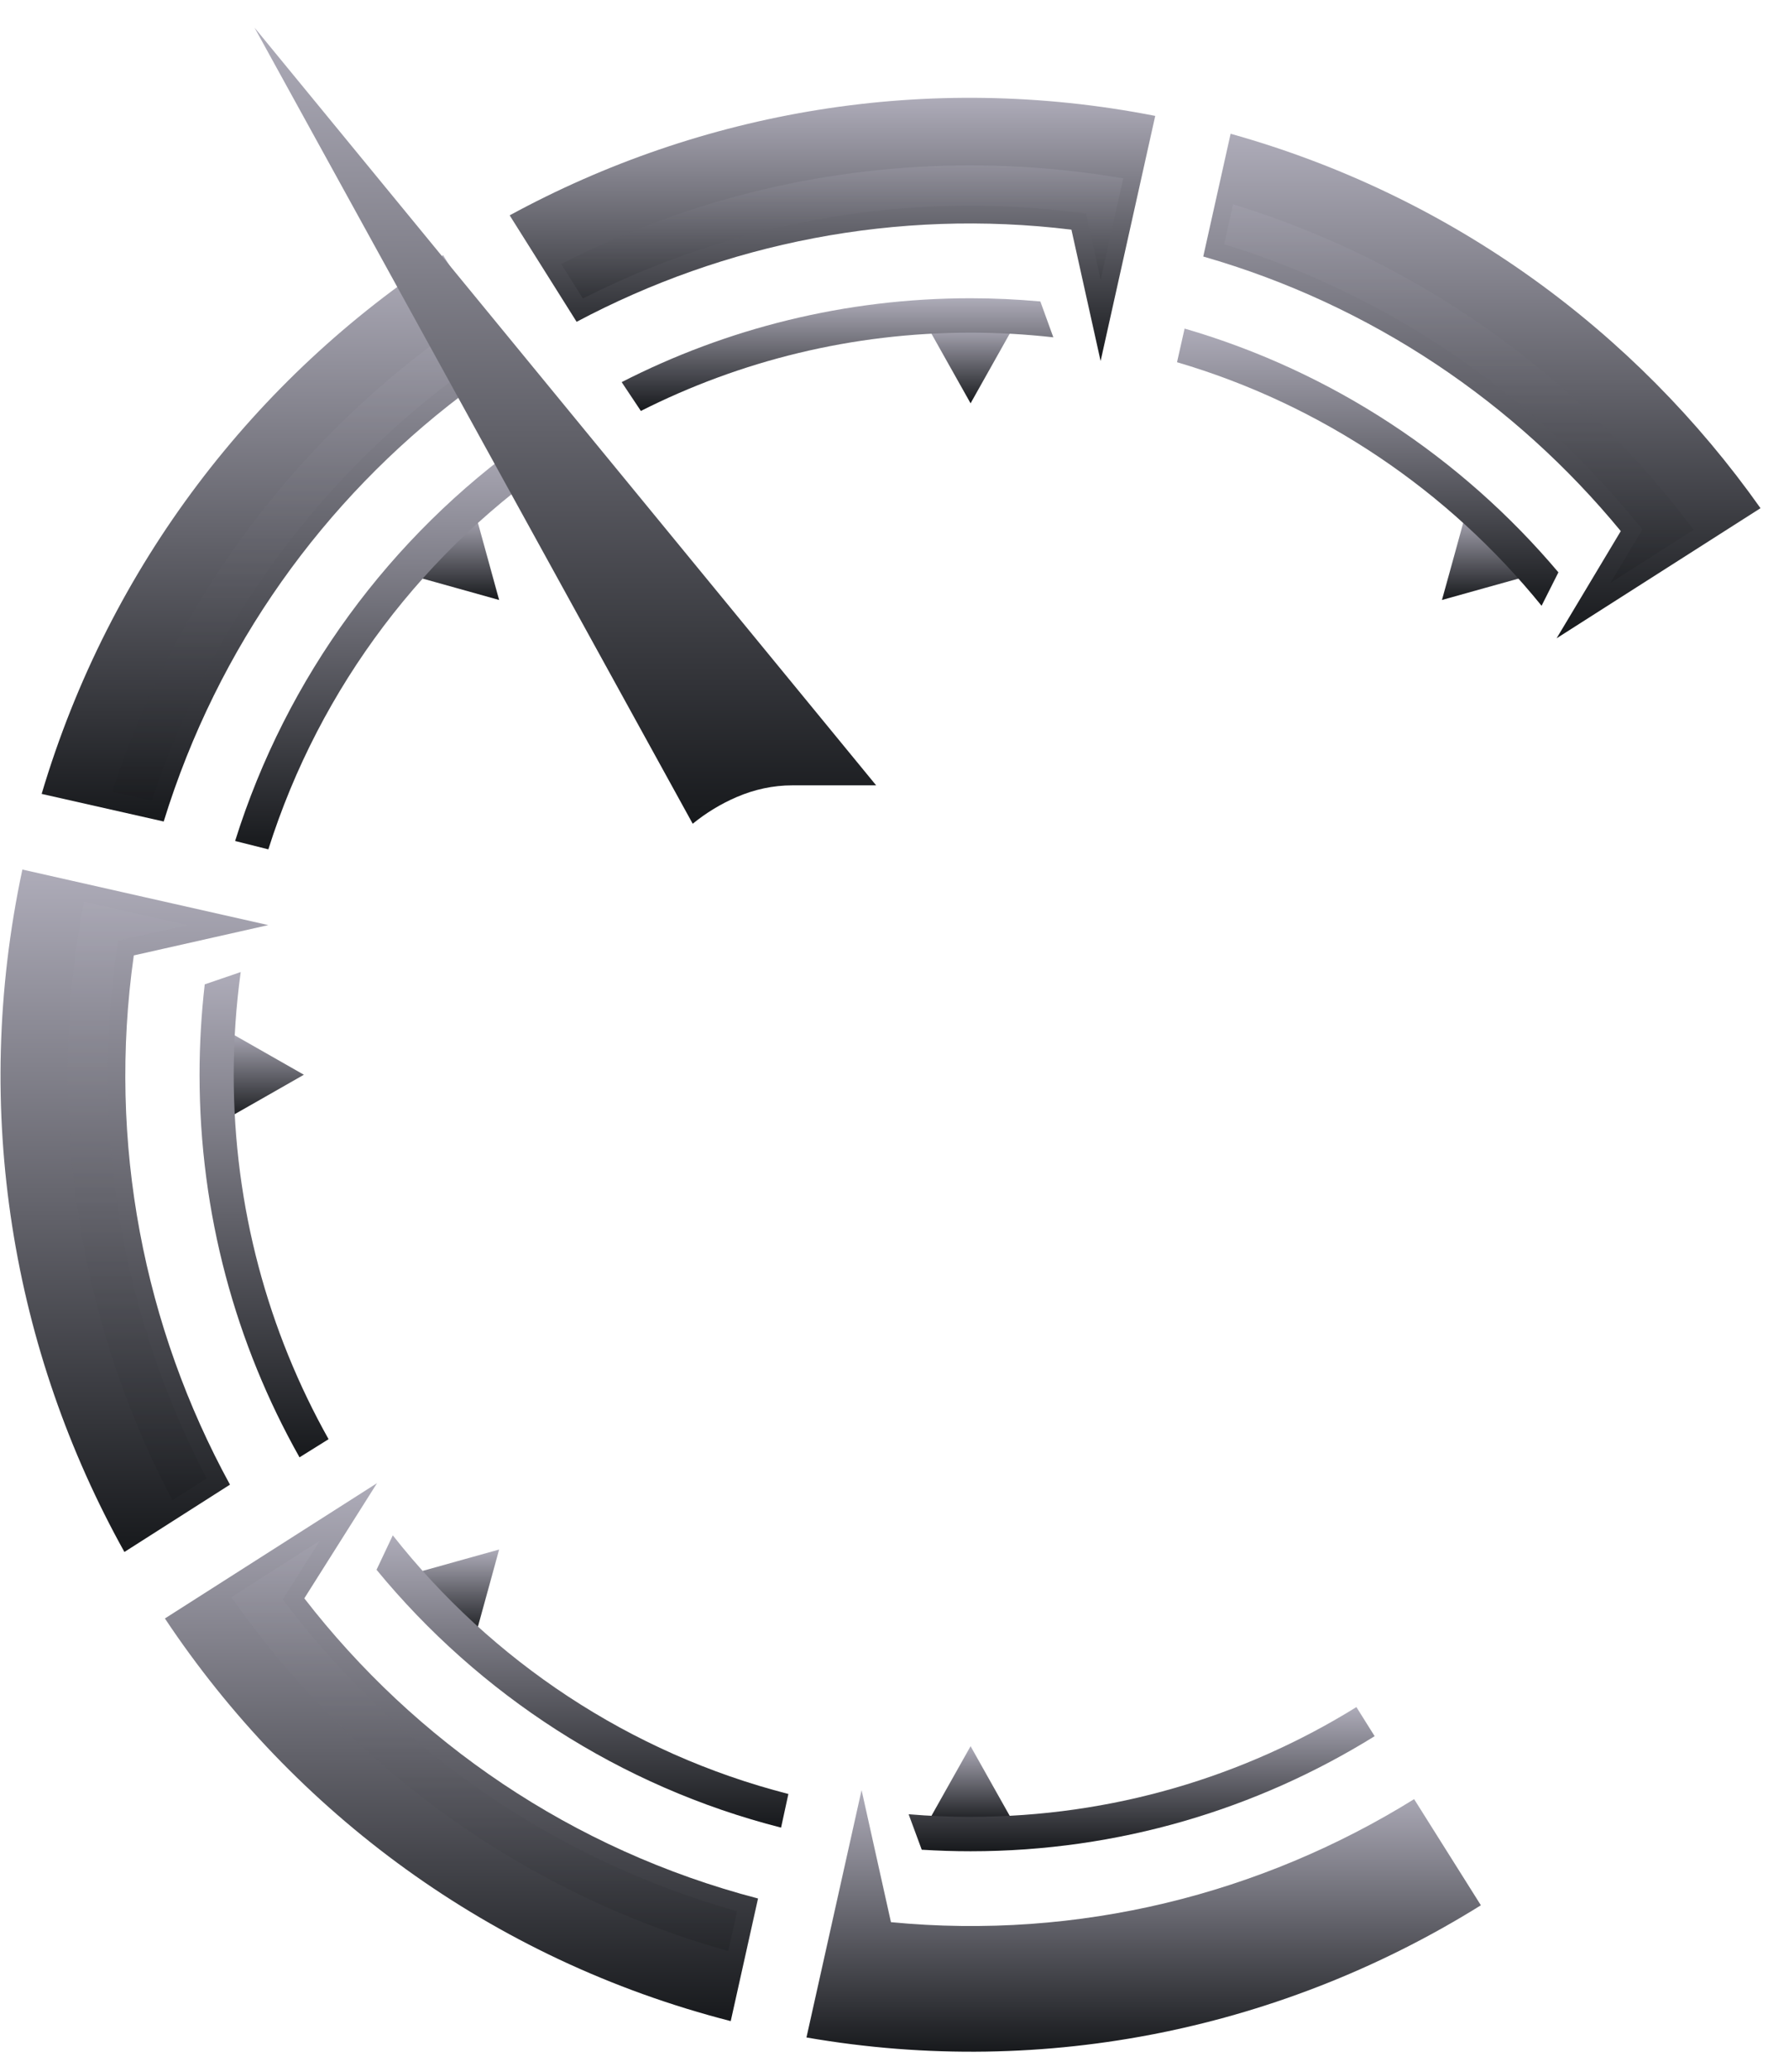 <svg width="57" height="66" viewBox="0 0 57 66" fill="none" xmlns="http://www.w3.org/2000/svg">
<g clip-path="url(#clip0_735_580)">
<path fill-rule="evenodd" clip-rule="evenodd" d="M30.924 12.848L31.62 11.609L32.316 10.371H30.924H29.532L30.227 11.609L30.924 12.848Z" fill="url(#paint0_linear_735_580)"/>
<path fill-rule="evenodd" clip-rule="evenodd" d="M30.924 55.627L31.62 56.866L32.316 58.104H30.924H29.532L30.227 56.866L30.924 55.627Z" fill="url(#paint1_linear_735_580)"/>
<path fill-rule="evenodd" clip-rule="evenodd" d="M9.682 34.237L8.452 33.536L7.222 32.836V34.237V35.639L8.452 34.939L9.682 34.237Z" fill="url(#paint2_linear_735_580)"/>
<path fill-rule="evenodd" clip-rule="evenodd" d="M15.903 19.113L15.526 17.741L15.148 16.369L14.164 17.361L13.18 18.352L14.541 18.732L15.903 19.113Z" fill="url(#paint3_linear_735_580)"/>
<path fill-rule="evenodd" clip-rule="evenodd" d="M15.903 49.362L14.541 49.742L13.18 50.123L14.164 51.114L15.148 52.105L15.526 50.734L15.903 49.362Z" fill="url(#paint4_linear_735_580)"/>
<path fill-rule="evenodd" clip-rule="evenodd" d="M45.943 19.113L46.322 17.741L46.699 16.369L47.683 17.361L48.668 18.352L47.306 18.732L45.943 19.113Z" fill="url(#paint5_linear_735_580)"/>
<path fill-rule="evenodd" clip-rule="evenodd" d="M24.152 60.479C18.209 58.928 13.224 55.474 9.696 50.917L12.013 47.247L5.254 51.558C9.352 57.719 15.631 62.424 23.282 64.385L24.152 60.478V60.479Z" fill="url(#paint6_linear_735_580)"/>
<path fill-rule="evenodd" clip-rule="evenodd" d="M45.057 57.313C40.191 60.336 34.372 61.81 28.387 61.233L27.451 57.025L26.567 60.992L25.695 64.906C33.386 66.241 40.965 64.57 47.183 60.695L45.056 57.314L45.057 57.313Z" fill="url(#paint7_linear_735_580)"/>
<path fill-rule="evenodd" clip-rule="evenodd" d="M38.338 8.172C43.72 9.719 48.282 12.84 51.64 16.919L49.595 20.334L56.092 16.189C52.111 10.557 46.266 6.233 39.209 4.261L38.337 8.173L38.338 8.172Z" fill="url(#paint8_linear_735_580)"/>
<path fill-rule="evenodd" clip-rule="evenodd" d="M18.373 10.251C23.086 7.747 28.552 6.634 34.137 7.316L35.067 11.501L36.807 3.692C29.532 2.266 22.323 3.547 16.239 6.86L18.372 10.252L18.373 10.251Z" fill="url(#paint9_linear_735_580)"/>
<path fill-rule="evenodd" clip-rule="evenodd" d="M5.216 26.17C6.937 20.589 10.33 15.919 14.702 12.598L18.344 14.848L16.316 11.625L16.242 11.512H16.244L14.117 8.129C8.143 12.028 3.495 17.994 1.327 25.291L5.216 26.17Z" fill="url(#paint10_linear_735_580)"/>
<path fill-rule="evenodd" clip-rule="evenodd" d="M0.713 27.7C-0.932 35.4 0.411 43.058 3.964 49.44L7.327 47.295C4.597 42.298 3.415 36.422 4.263 30.436L8.547 29.47L4.593 28.577L0.712 27.7H0.713Z" fill="url(#paint11_linear_735_580)"/>
<path opacity="0.27" d="M52.074 16.558L52.33 16.867L51.311 18.568L53.959 16.879L53.853 16.738C50.226 11.928 45.188 8.352 39.453 6.561L39.287 6.509L39.004 7.779L39.145 7.824C44.212 9.417 48.686 12.443 52.074 16.558V16.558Z" fill="url(#paint12_linear_735_580)"/>
<path opacity="0.27" d="M4.884 25.365C6.651 20.089 9.949 15.498 14.364 12.146L14.67 11.913L16.568 13.087L15.843 11.934L15.458 11.342L15.467 11.336L14.786 10.253L14.648 10.348C9.501 13.911 5.615 19.078 3.633 25.049L3.576 25.219L4.837 25.504L4.883 25.366L4.884 25.365Z" fill="url(#paint13_linear_735_580)"/>
<path opacity="0.27" d="M18.703 9.444C23.505 7.04 28.881 6.103 34.206 6.754L34.601 6.802L35.069 8.908L35.788 5.682L35.62 5.654C34.068 5.398 32.497 5.268 30.924 5.268C26.443 5.268 22.047 6.306 18.041 8.33L17.881 8.411L18.573 9.511L18.703 9.445V9.444Z" fill="url(#paint14_linear_735_580)"/>
<path opacity="0.27" d="M3.875 39.198C3.347 36.284 3.291 33.288 3.706 30.356L3.761 29.968L5.973 29.47L2.676 28.725L2.645 28.89C2.319 30.652 2.154 32.443 2.154 34.237C2.154 38.913 3.261 43.492 5.412 47.637L5.493 47.793L6.583 47.097L6.516 46.966C5.258 44.523 4.366 41.904 3.876 39.198H3.875Z" fill="url(#paint15_linear_735_580)"/>
<path opacity="0.27" d="M9.252 51.266L9.008 50.951L10.187 49.084L7.372 50.88L7.471 51.02C11.257 56.375 16.751 60.305 23.039 62.106L23.203 62.153L23.485 60.886L23.339 60.844C17.742 59.23 12.832 55.891 9.253 51.266H9.252Z" fill="url(#paint16_linear_735_580)"/>
<path d="M30.924 10.597C31.815 10.597 32.695 10.649 33.561 10.746L33.147 9.603C32.415 9.537 31.674 9.501 30.924 9.501C26.923 9.501 23.145 10.465 19.807 12.173L20.419 13.091C23.58 11.495 27.147 10.597 30.924 10.597Z" fill="url(#paint17_linear_735_580)"/>
<path d="M49.117 19.297L49.653 18.233C46.567 14.576 42.445 11.834 37.743 10.467L37.502 11.539C42.121 12.895 46.151 15.64 49.116 19.297H49.117Z" fill="url(#paint18_linear_735_580)"/>
<path d="M17.979 14.514L16.796 14C12.441 17.088 9.128 21.565 7.491 26.791L8.55 27.057C10.191 21.869 13.561 17.46 17.979 14.514Z" fill="url(#paint19_linear_735_580)"/>
<path d="M7.67 30.966L6.523 31.358C6.415 32.303 6.358 33.263 6.358 34.237C6.358 38.669 7.516 42.828 9.543 46.425L10.469 45.847C8.545 42.417 7.446 38.456 7.446 34.237C7.446 33.127 7.523 32.035 7.669 30.966H7.67Z" fill="url(#paint20_linear_735_580)"/>
<path d="M30.924 57.878C30.258 57.878 29.6 57.85 28.95 57.795L29.368 58.925C29.883 58.957 30.402 58.974 30.925 58.974C35.645 58.974 40.054 57.632 43.798 55.308L43.217 54.381C39.641 56.598 35.432 57.877 30.925 57.877L30.924 57.878Z" fill="url(#paint21_linear_735_580)"/>
<path d="M12.515 48.91L11.997 50.007C15.27 53.986 19.757 56.916 24.886 58.221L25.119 57.149C20.062 55.854 15.66 52.906 12.515 48.91Z" fill="url(#paint22_linear_735_580)"/>
<path fill-rule="evenodd" clip-rule="evenodd" d="M22.071 26.241C22.496 25.895 22.964 25.61 23.467 25.393C24.032 25.149 24.63 25.018 25.245 25.018H27.915L21.258 16.904L8.109 0.88L18.118 19.061L22.071 26.242V26.241Z" fill="url(#paint23_linear_735_580)"/>
</g>
<defs>
<linearGradient id="paint0_linear_735_580" x1="30.924" y1="10.371" x2="30.924" y2="12.848" gradientUnits="userSpaceOnUse">
<stop stop-color="#AEACB9"/>
<stop offset="1" stop-color="#17191C"/>
</linearGradient>
<linearGradient id="paint1_linear_735_580" x1="30.924" y1="55.627" x2="30.924" y2="58.104" gradientUnits="userSpaceOnUse">
<stop stop-color="#AEACB9"/>
<stop offset="1" stop-color="#17191C"/>
</linearGradient>
<linearGradient id="paint2_linear_735_580" x1="8.452" y1="32.836" x2="8.452" y2="35.639" gradientUnits="userSpaceOnUse">
<stop stop-color="#AEACB9"/>
<stop offset="1" stop-color="#17191C"/>
</linearGradient>
<linearGradient id="paint3_linear_735_580" x1="14.542" y1="16.369" x2="14.542" y2="19.113" gradientUnits="userSpaceOnUse">
<stop stop-color="#AEACB9"/>
<stop offset="1" stop-color="#17191C"/>
</linearGradient>
<linearGradient id="paint4_linear_735_580" x1="14.542" y1="49.362" x2="14.542" y2="52.105" gradientUnits="userSpaceOnUse">
<stop stop-color="#AEACB9"/>
<stop offset="1" stop-color="#17191C"/>
</linearGradient>
<linearGradient id="paint5_linear_735_580" x1="47.306" y1="16.369" x2="47.306" y2="19.113" gradientUnits="userSpaceOnUse">
<stop stop-color="#AEACB9"/>
<stop offset="1" stop-color="#17191C"/>
</linearGradient>
<linearGradient id="paint6_linear_735_580" x1="14.703" y1="47.247" x2="14.703" y2="64.385" gradientUnits="userSpaceOnUse">
<stop stop-color="#AEACB9"/>
<stop offset="1" stop-color="#17191C"/>
</linearGradient>
<linearGradient id="paint7_linear_735_580" x1="36.439" y1="57.025" x2="36.439" y2="65.36" gradientUnits="userSpaceOnUse">
<stop stop-color="#AEACB9"/>
<stop offset="1" stop-color="#17191C"/>
</linearGradient>
<linearGradient id="paint8_linear_735_580" x1="47.215" y1="4.261" x2="47.215" y2="20.334" gradientUnits="userSpaceOnUse">
<stop stop-color="#AEACB9"/>
<stop offset="1" stop-color="#17191C"/>
</linearGradient>
<linearGradient id="paint9_linear_735_580" x1="26.523" y1="3.116" x2="26.523" y2="11.501" gradientUnits="userSpaceOnUse">
<stop stop-color="#AEACB9"/>
<stop offset="1" stop-color="#17191C"/>
</linearGradient>
<linearGradient id="paint10_linear_735_580" x1="9.835" y1="8.129" x2="9.835" y2="26.17" gradientUnits="userSpaceOnUse">
<stop stop-color="#AEACB9"/>
<stop offset="1" stop-color="#17191C"/>
</linearGradient>
<linearGradient id="paint11_linear_735_580" x1="4.282" y1="27.7" x2="4.282" y2="49.44" gradientUnits="userSpaceOnUse">
<stop stop-color="#AEACB9"/>
<stop offset="1" stop-color="#17191C"/>
</linearGradient>
<linearGradient id="paint12_linear_735_580" x1="46.481" y1="6.509" x2="46.481" y2="18.568" gradientUnits="userSpaceOnUse">
<stop stop-color="#AEACB9"/>
<stop offset="1" stop-color="#17191C"/>
</linearGradient>
<linearGradient id="paint13_linear_735_580" x1="10.072" y1="10.253" x2="10.072" y2="25.504" gradientUnits="userSpaceOnUse">
<stop stop-color="#AEACB9"/>
<stop offset="1" stop-color="#17191C"/>
</linearGradient>
<linearGradient id="paint14_linear_735_580" x1="26.835" y1="5.268" x2="26.835" y2="9.511" gradientUnits="userSpaceOnUse">
<stop stop-color="#AEACB9"/>
<stop offset="1" stop-color="#17191C"/>
</linearGradient>
<linearGradient id="paint15_linear_735_580" x1="4.369" y1="28.725" x2="4.369" y2="47.793" gradientUnits="userSpaceOnUse">
<stop stop-color="#AEACB9"/>
<stop offset="1" stop-color="#17191C"/>
</linearGradient>
<linearGradient id="paint16_linear_735_580" x1="15.429" y1="49.084" x2="15.429" y2="62.153" gradientUnits="userSpaceOnUse">
<stop stop-color="#AEACB9"/>
<stop offset="1" stop-color="#17191C"/>
</linearGradient>
<linearGradient id="paint17_linear_735_580" x1="26.684" y1="9.501" x2="26.684" y2="13.091" gradientUnits="userSpaceOnUse">
<stop stop-color="#AEACB9"/>
<stop offset="1" stop-color="#17191C"/>
</linearGradient>
<linearGradient id="paint18_linear_735_580" x1="43.577" y1="10.467" x2="43.577" y2="19.297" gradientUnits="userSpaceOnUse">
<stop stop-color="#AEACB9"/>
<stop offset="1" stop-color="#17191C"/>
</linearGradient>
<linearGradient id="paint19_linear_735_580" x1="12.735" y1="14" x2="12.735" y2="27.057" gradientUnits="userSpaceOnUse">
<stop stop-color="#AEACB9"/>
<stop offset="1" stop-color="#17191C"/>
</linearGradient>
<linearGradient id="paint20_linear_735_580" x1="8.414" y1="30.966" x2="8.414" y2="46.425" gradientUnits="userSpaceOnUse">
<stop stop-color="#AEACB9"/>
<stop offset="1" stop-color="#17191C"/>
</linearGradient>
<linearGradient id="paint21_linear_735_580" x1="36.374" y1="54.381" x2="36.374" y2="58.974" gradientUnits="userSpaceOnUse">
<stop stop-color="#AEACB9"/>
<stop offset="1" stop-color="#17191C"/>
</linearGradient>
<linearGradient id="paint22_linear_735_580" x1="18.558" y1="48.91" x2="18.558" y2="58.221" gradientUnits="userSpaceOnUse">
<stop stop-color="#AEACB9"/>
<stop offset="1" stop-color="#17191C"/>
</linearGradient>
<linearGradient id="paint23_linear_735_580" x1="18.012" y1="0.88" x2="18.012" y2="26.242" gradientUnits="userSpaceOnUse">
<stop stop-color="#AEACB9"/>
<stop offset="1" stop-color="#17191C"/>
</linearGradient>
<clipPath id="clip0_735_580">
<rect width="57" height="66" fill="white" transform="translate(0 0)"/>
</clipPath>
</defs>
</svg>
